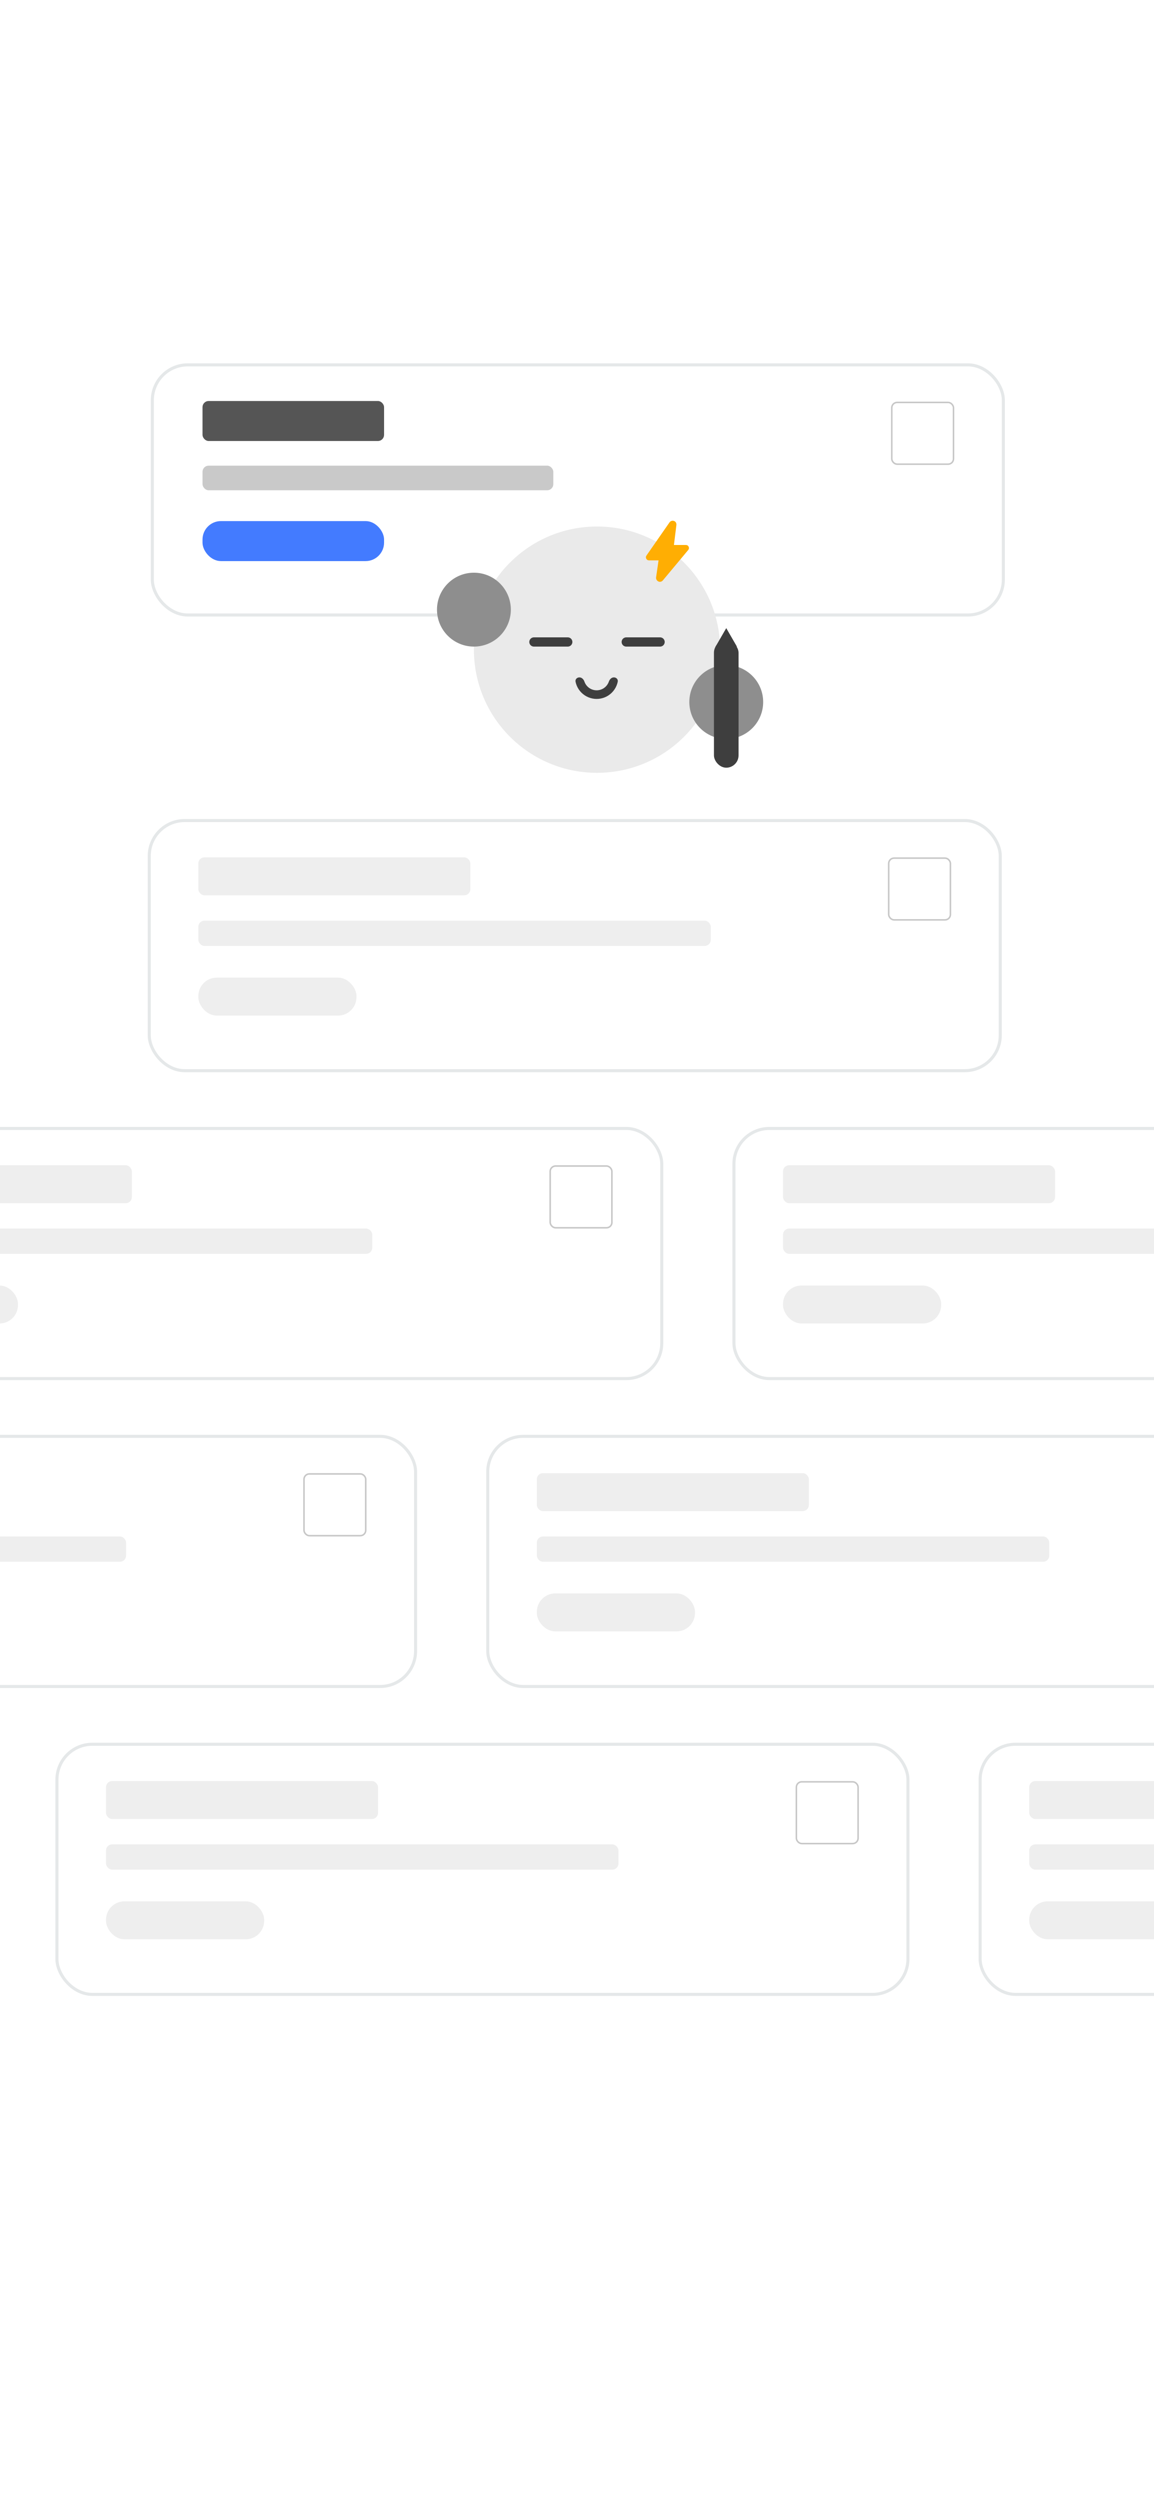 <svg width="375" height="812" viewBox="0 0 375 812" fill="none" xmlns="http://www.w3.org/2000/svg">
<g clip-path="url(#clip0_975_534)">
<g filter="url(#filter0_d_975_534)">
<rect x="49" y="114" width="277.543" height="82.235" rx="12" fill="white"/>
<rect x="49.5" y="114.5" width="276.543" height="81.235" rx="11.5" stroke="#E5E8E9"/>
</g>
<rect x="289.787" y="130.697" width="20.059" height="20.059" rx="1.75" fill="white" fill-opacity="0.4" stroke="#C7C7C7" stroke-width="0.5"/>
<rect x="65.806" y="130.235" width="59" height="13" rx="2" fill="#555555"/>
<rect x="65.806" y="169.235" width="59" height="13" rx="6" fill="#437BFF"/>
<rect x="65.806" y="151.235" width="114" height="8" rx="2" fill="#C9C9C9"/>
<circle cx="194" cy="211" r="40" fill="#EAEAEA"/>
<path d="M199.482 220C200.256 220 200.896 220.633 200.743 221.391C200.654 221.831 200.522 222.262 200.349 222.679C199.998 223.528 199.482 224.3 198.832 224.95C198.182 225.6 197.41 226.115 196.561 226.467C195.712 226.819 194.802 227 193.882 227C192.963 227 192.053 226.819 191.204 226.467C190.354 226.115 189.583 225.6 188.933 224.95C188.283 224.3 187.767 223.528 187.415 222.679C187.243 222.262 187.111 221.831 187.022 221.391C186.868 220.633 187.509 220 188.282 220C189.056 220 189.661 220.644 189.914 221.374C189.941 221.453 189.97 221.53 190.002 221.607C190.213 222.117 190.522 222.58 190.912 222.97C191.302 223.36 191.765 223.669 192.275 223.88C192.785 224.091 193.331 224.2 193.882 224.2C194.434 224.2 194.98 224.091 195.49 223.88C195.999 223.669 196.462 223.36 196.852 222.97C197.242 222.58 197.552 222.117 197.763 221.607C197.794 221.53 197.824 221.453 197.851 221.374C198.104 220.644 198.709 220 199.482 220Z" fill="#3E3E3E"/>
<circle cx="236" cy="228" r="12" fill="#8E8E8E"/>
<circle cx="154" cy="198" r="12" fill="#8E8E8E"/>
<path d="M214 182H210.9C210.5 182 210.204 181.821 210.012 181.462C209.821 181.104 209.842 180.758 210.075 180.425L217.55 169.675C217.717 169.442 217.933 169.279 218.2 169.187C218.467 169.096 218.742 169.1 219.025 169.2C219.308 169.3 219.517 169.475 219.65 169.725C219.783 169.975 219.833 170.242 219.8 170.525L219 177H222.875C223.308 177 223.612 177.192 223.787 177.575C223.962 177.958 223.908 178.317 223.625 178.65L215.4 188.5C215.217 188.717 214.992 188.858 214.725 188.925C214.458 188.992 214.2 188.967 213.95 188.85C213.7 188.733 213.504 188.554 213.362 188.312C213.221 188.071 213.167 187.808 213.2 187.525L214 182Z" fill="#FFAE03"/>
<line x1="203.5" y1="208.5" x2="214.5" y2="208.5" stroke="#3E3E3E" stroke-width="3" stroke-linecap="round"/>
<line x1="173.5" y1="208.5" x2="184.5" y2="208.5" stroke="#3E3E3E" stroke-width="3" stroke-linecap="round"/>
<rect x="232" y="208" width="8" height="41.333" rx="4" fill="#3E3E3E"/>
<path d="M236 204L239.464 210H232.536L236 204Z" fill="#3E3E3E"/>
<g filter="url(#filter1_d_975_534)">
<rect x="-62" y="362" width="277.543" height="82.235" rx="12" fill="white"/>
<rect x="-61.5" y="362.5" width="276.543" height="81.235" rx="11.5" stroke="#E5E8E9"/>
</g>
<rect x="178.787" y="378.697" width="20.059" height="20.059" rx="1.75" fill="white" fill-opacity="0.4" stroke="#C7C7C7" stroke-width="0.5"/>
<rect x="-45.553" y="378.447" width="88.403" height="12.335" rx="2" fill="#555555" fill-opacity="0.1"/>
<rect x="-45.553" y="417.509" width="51.397" height="12.335" rx="6" fill="#EEEEEE"/>
<rect x="-45.553" y="399.006" width="166.526" height="8.223" rx="2" fill="#EEEEEE"/>
<g filter="url(#filter2_d_975_534)">
<rect x="238" y="362" width="277.543" height="82.235" rx="12" fill="white"/>
<rect x="238.5" y="362.5" width="276.543" height="81.235" rx="11.5" stroke="#E5E8E9"/>
</g>
<rect x="254.447" y="378.447" width="88.403" height="12.335" rx="2" fill="#555555" fill-opacity="0.1"/>
<rect x="254.447" y="417.509" width="51.397" height="12.335" rx="6" fill="#EEEEEE"/>
<rect x="254.447" y="399.006" width="166.526" height="8.223" rx="2" fill="#EEEEEE"/>
<g filter="url(#filter3_d_975_534)">
<rect x="18" y="562" width="277.543" height="82.235" rx="12" fill="white"/>
<rect x="18.5" y="562.5" width="276.543" height="81.235" rx="11.5" stroke="#E5E8E9"/>
</g>
<rect x="258.787" y="578.697" width="20.059" height="20.059" rx="1.75" fill="white" fill-opacity="0.4" stroke="#C7C7C7" stroke-width="0.5"/>
<rect x="34.447" y="578.447" width="88.403" height="12.335" rx="2" fill="#555555" fill-opacity="0.1"/>
<rect x="34.447" y="617.509" width="51.397" height="12.335" rx="6" fill="#EEEEEE"/>
<rect x="34.447" y="599.006" width="166.526" height="8.223" rx="2" fill="#EEEEEE"/>
<g filter="url(#filter4_d_975_534)">
<rect x="318" y="562" width="277.543" height="82.235" rx="12" fill="white"/>
<rect x="318.5" y="562.5" width="276.543" height="81.235" rx="11.5" stroke="#E5E8E9"/>
</g>
<rect x="334.447" y="578.447" width="88.403" height="12.335" rx="2" fill="#555555" fill-opacity="0.1"/>
<rect x="334.447" y="617.509" width="51.397" height="12.335" rx="6" fill="#EEEEEE"/>
<rect x="334.447" y="599.006" width="166.526" height="8.223" rx="2" fill="#EEEEEE"/>
<g filter="url(#filter5_d_975_534)">
<rect x="-142" y="462" width="277.543" height="82.235" rx="12" fill="white"/>
<rect x="-141.5" y="462.5" width="276.543" height="81.235" rx="11.5" stroke="#E5E8E9"/>
</g>
<rect x="98.787" y="478.697" width="20.059" height="20.059" rx="1.75" fill="white" fill-opacity="0.4" stroke="#C7C7C7" stroke-width="0.5"/>
<rect x="-125.553" y="499.006" width="166.526" height="8.223" rx="2" fill="#EEEEEE"/>
<g filter="url(#filter6_d_975_534)">
<rect x="158" y="462" width="277.543" height="82.235" rx="12" fill="white"/>
<rect x="158.5" y="462.5" width="276.543" height="81.235" rx="11.5" stroke="#E5E8E9"/>
</g>
<rect x="174.447" y="478.447" width="88.403" height="12.335" rx="2" fill="#555555" fill-opacity="0.1"/>
<rect x="174.447" y="517.509" width="51.397" height="12.335" rx="6" fill="#EEEEEE"/>
<rect x="174.447" y="499.006" width="166.526" height="8.223" rx="2" fill="#EEEEEE"/>
<g filter="url(#filter7_d_975_534)">
<rect x="48" y="262" width="277.543" height="82.235" rx="12" fill="white"/>
<rect x="48.5" y="262.5" width="276.543" height="81.235" rx="11.5" stroke="#E5E8E9"/>
</g>
<rect x="288.787" y="278.697" width="20.059" height="20.059" rx="1.75" fill="white" fill-opacity="0.4" stroke="#C7C7C7" stroke-width="0.5"/>
<rect x="64.447" y="278.447" width="88.403" height="12.335" rx="2" fill="#555555" fill-opacity="0.1"/>
<rect x="64.447" y="317.509" width="51.397" height="12.335" rx="6" fill="#EEEEEE"/>
<rect x="64.447" y="299.006" width="166.526" height="8.223" rx="2" fill="#EEEEEE"/>
</g>
<defs>
<filter id="filter0_d_975_534" x="41" y="110" width="293.543" height="98.235" filterUnits="userSpaceOnUse" color-interpolation-filters="sRGB">
<feFlood flood-opacity="0" result="BackgroundImageFix"/>
<feColorMatrix in="SourceAlpha" type="matrix" values="0 0 0 0 0 0 0 0 0 0 0 0 0 0 0 0 0 0 127 0" result="hardAlpha"/>
<feOffset dy="4"/>
<feGaussianBlur stdDeviation="4"/>
<feComposite in2="hardAlpha" operator="out"/>
<feColorMatrix type="matrix" values="0 0 0 0 0 0 0 0 0 0 0 0 0 0 0 0 0 0 0.07 0"/>
<feBlend mode="normal" in2="BackgroundImageFix" result="effect1_dropShadow_975_534"/>
<feBlend mode="normal" in="SourceGraphic" in2="effect1_dropShadow_975_534" result="shape"/>
</filter>
<filter id="filter1_d_975_534" x="-70" y="358" width="293.543" height="98.235" filterUnits="userSpaceOnUse" color-interpolation-filters="sRGB">
<feFlood flood-opacity="0" result="BackgroundImageFix"/>
<feColorMatrix in="SourceAlpha" type="matrix" values="0 0 0 0 0 0 0 0 0 0 0 0 0 0 0 0 0 0 127 0" result="hardAlpha"/>
<feOffset dy="4"/>
<feGaussianBlur stdDeviation="4"/>
<feComposite in2="hardAlpha" operator="out"/>
<feColorMatrix type="matrix" values="0 0 0 0 0 0 0 0 0 0 0 0 0 0 0 0 0 0 0.07 0"/>
<feBlend mode="normal" in2="BackgroundImageFix" result="effect1_dropShadow_975_534"/>
<feBlend mode="normal" in="SourceGraphic" in2="effect1_dropShadow_975_534" result="shape"/>
</filter>
<filter id="filter2_d_975_534" x="230" y="358" width="293.543" height="98.235" filterUnits="userSpaceOnUse" color-interpolation-filters="sRGB">
<feFlood flood-opacity="0" result="BackgroundImageFix"/>
<feColorMatrix in="SourceAlpha" type="matrix" values="0 0 0 0 0 0 0 0 0 0 0 0 0 0 0 0 0 0 127 0" result="hardAlpha"/>
<feOffset dy="4"/>
<feGaussianBlur stdDeviation="4"/>
<feComposite in2="hardAlpha" operator="out"/>
<feColorMatrix type="matrix" values="0 0 0 0 0 0 0 0 0 0 0 0 0 0 0 0 0 0 0.07 0"/>
<feBlend mode="normal" in2="BackgroundImageFix" result="effect1_dropShadow_975_534"/>
<feBlend mode="normal" in="SourceGraphic" in2="effect1_dropShadow_975_534" result="shape"/>
</filter>
<filter id="filter3_d_975_534" x="10" y="558" width="293.543" height="98.235" filterUnits="userSpaceOnUse" color-interpolation-filters="sRGB">
<feFlood flood-opacity="0" result="BackgroundImageFix"/>
<feColorMatrix in="SourceAlpha" type="matrix" values="0 0 0 0 0 0 0 0 0 0 0 0 0 0 0 0 0 0 127 0" result="hardAlpha"/>
<feOffset dy="4"/>
<feGaussianBlur stdDeviation="4"/>
<feComposite in2="hardAlpha" operator="out"/>
<feColorMatrix type="matrix" values="0 0 0 0 0 0 0 0 0 0 0 0 0 0 0 0 0 0 0.07 0"/>
<feBlend mode="normal" in2="BackgroundImageFix" result="effect1_dropShadow_975_534"/>
<feBlend mode="normal" in="SourceGraphic" in2="effect1_dropShadow_975_534" result="shape"/>
</filter>
<filter id="filter4_d_975_534" x="310" y="558" width="293.543" height="98.235" filterUnits="userSpaceOnUse" color-interpolation-filters="sRGB">
<feFlood flood-opacity="0" result="BackgroundImageFix"/>
<feColorMatrix in="SourceAlpha" type="matrix" values="0 0 0 0 0 0 0 0 0 0 0 0 0 0 0 0 0 0 127 0" result="hardAlpha"/>
<feOffset dy="4"/>
<feGaussianBlur stdDeviation="4"/>
<feComposite in2="hardAlpha" operator="out"/>
<feColorMatrix type="matrix" values="0 0 0 0 0 0 0 0 0 0 0 0 0 0 0 0 0 0 0.07 0"/>
<feBlend mode="normal" in2="BackgroundImageFix" result="effect1_dropShadow_975_534"/>
<feBlend mode="normal" in="SourceGraphic" in2="effect1_dropShadow_975_534" result="shape"/>
</filter>
<filter id="filter5_d_975_534" x="-150" y="458" width="293.543" height="98.235" filterUnits="userSpaceOnUse" color-interpolation-filters="sRGB">
<feFlood flood-opacity="0" result="BackgroundImageFix"/>
<feColorMatrix in="SourceAlpha" type="matrix" values="0 0 0 0 0 0 0 0 0 0 0 0 0 0 0 0 0 0 127 0" result="hardAlpha"/>
<feOffset dy="4"/>
<feGaussianBlur stdDeviation="4"/>
<feComposite in2="hardAlpha" operator="out"/>
<feColorMatrix type="matrix" values="0 0 0 0 0 0 0 0 0 0 0 0 0 0 0 0 0 0 0.07 0"/>
<feBlend mode="normal" in2="BackgroundImageFix" result="effect1_dropShadow_975_534"/>
<feBlend mode="normal" in="SourceGraphic" in2="effect1_dropShadow_975_534" result="shape"/>
</filter>
<filter id="filter6_d_975_534" x="150" y="458" width="293.543" height="98.235" filterUnits="userSpaceOnUse" color-interpolation-filters="sRGB">
<feFlood flood-opacity="0" result="BackgroundImageFix"/>
<feColorMatrix in="SourceAlpha" type="matrix" values="0 0 0 0 0 0 0 0 0 0 0 0 0 0 0 0 0 0 127 0" result="hardAlpha"/>
<feOffset dy="4"/>
<feGaussianBlur stdDeviation="4"/>
<feComposite in2="hardAlpha" operator="out"/>
<feColorMatrix type="matrix" values="0 0 0 0 0 0 0 0 0 0 0 0 0 0 0 0 0 0 0.07 0"/>
<feBlend mode="normal" in2="BackgroundImageFix" result="effect1_dropShadow_975_534"/>
<feBlend mode="normal" in="SourceGraphic" in2="effect1_dropShadow_975_534" result="shape"/>
</filter>
<filter id="filter7_d_975_534" x="40" y="258" width="293.543" height="98.235" filterUnits="userSpaceOnUse" color-interpolation-filters="sRGB">
<feFlood flood-opacity="0" result="BackgroundImageFix"/>
<feColorMatrix in="SourceAlpha" type="matrix" values="0 0 0 0 0 0 0 0 0 0 0 0 0 0 0 0 0 0 127 0" result="hardAlpha"/>
<feOffset dy="4"/>
<feGaussianBlur stdDeviation="4"/>
<feComposite in2="hardAlpha" operator="out"/>
<feColorMatrix type="matrix" values="0 0 0 0 0 0 0 0 0 0 0 0 0 0 0 0 0 0 0.07 0"/>
<feBlend mode="normal" in2="BackgroundImageFix" result="effect1_dropShadow_975_534"/>
<feBlend mode="normal" in="SourceGraphic" in2="effect1_dropShadow_975_534" result="shape"/>
</filter>
<clipPath id="clip0_975_534">
<rect width="375" height="812" fill="white"/>
</clipPath>
</defs>
</svg>
